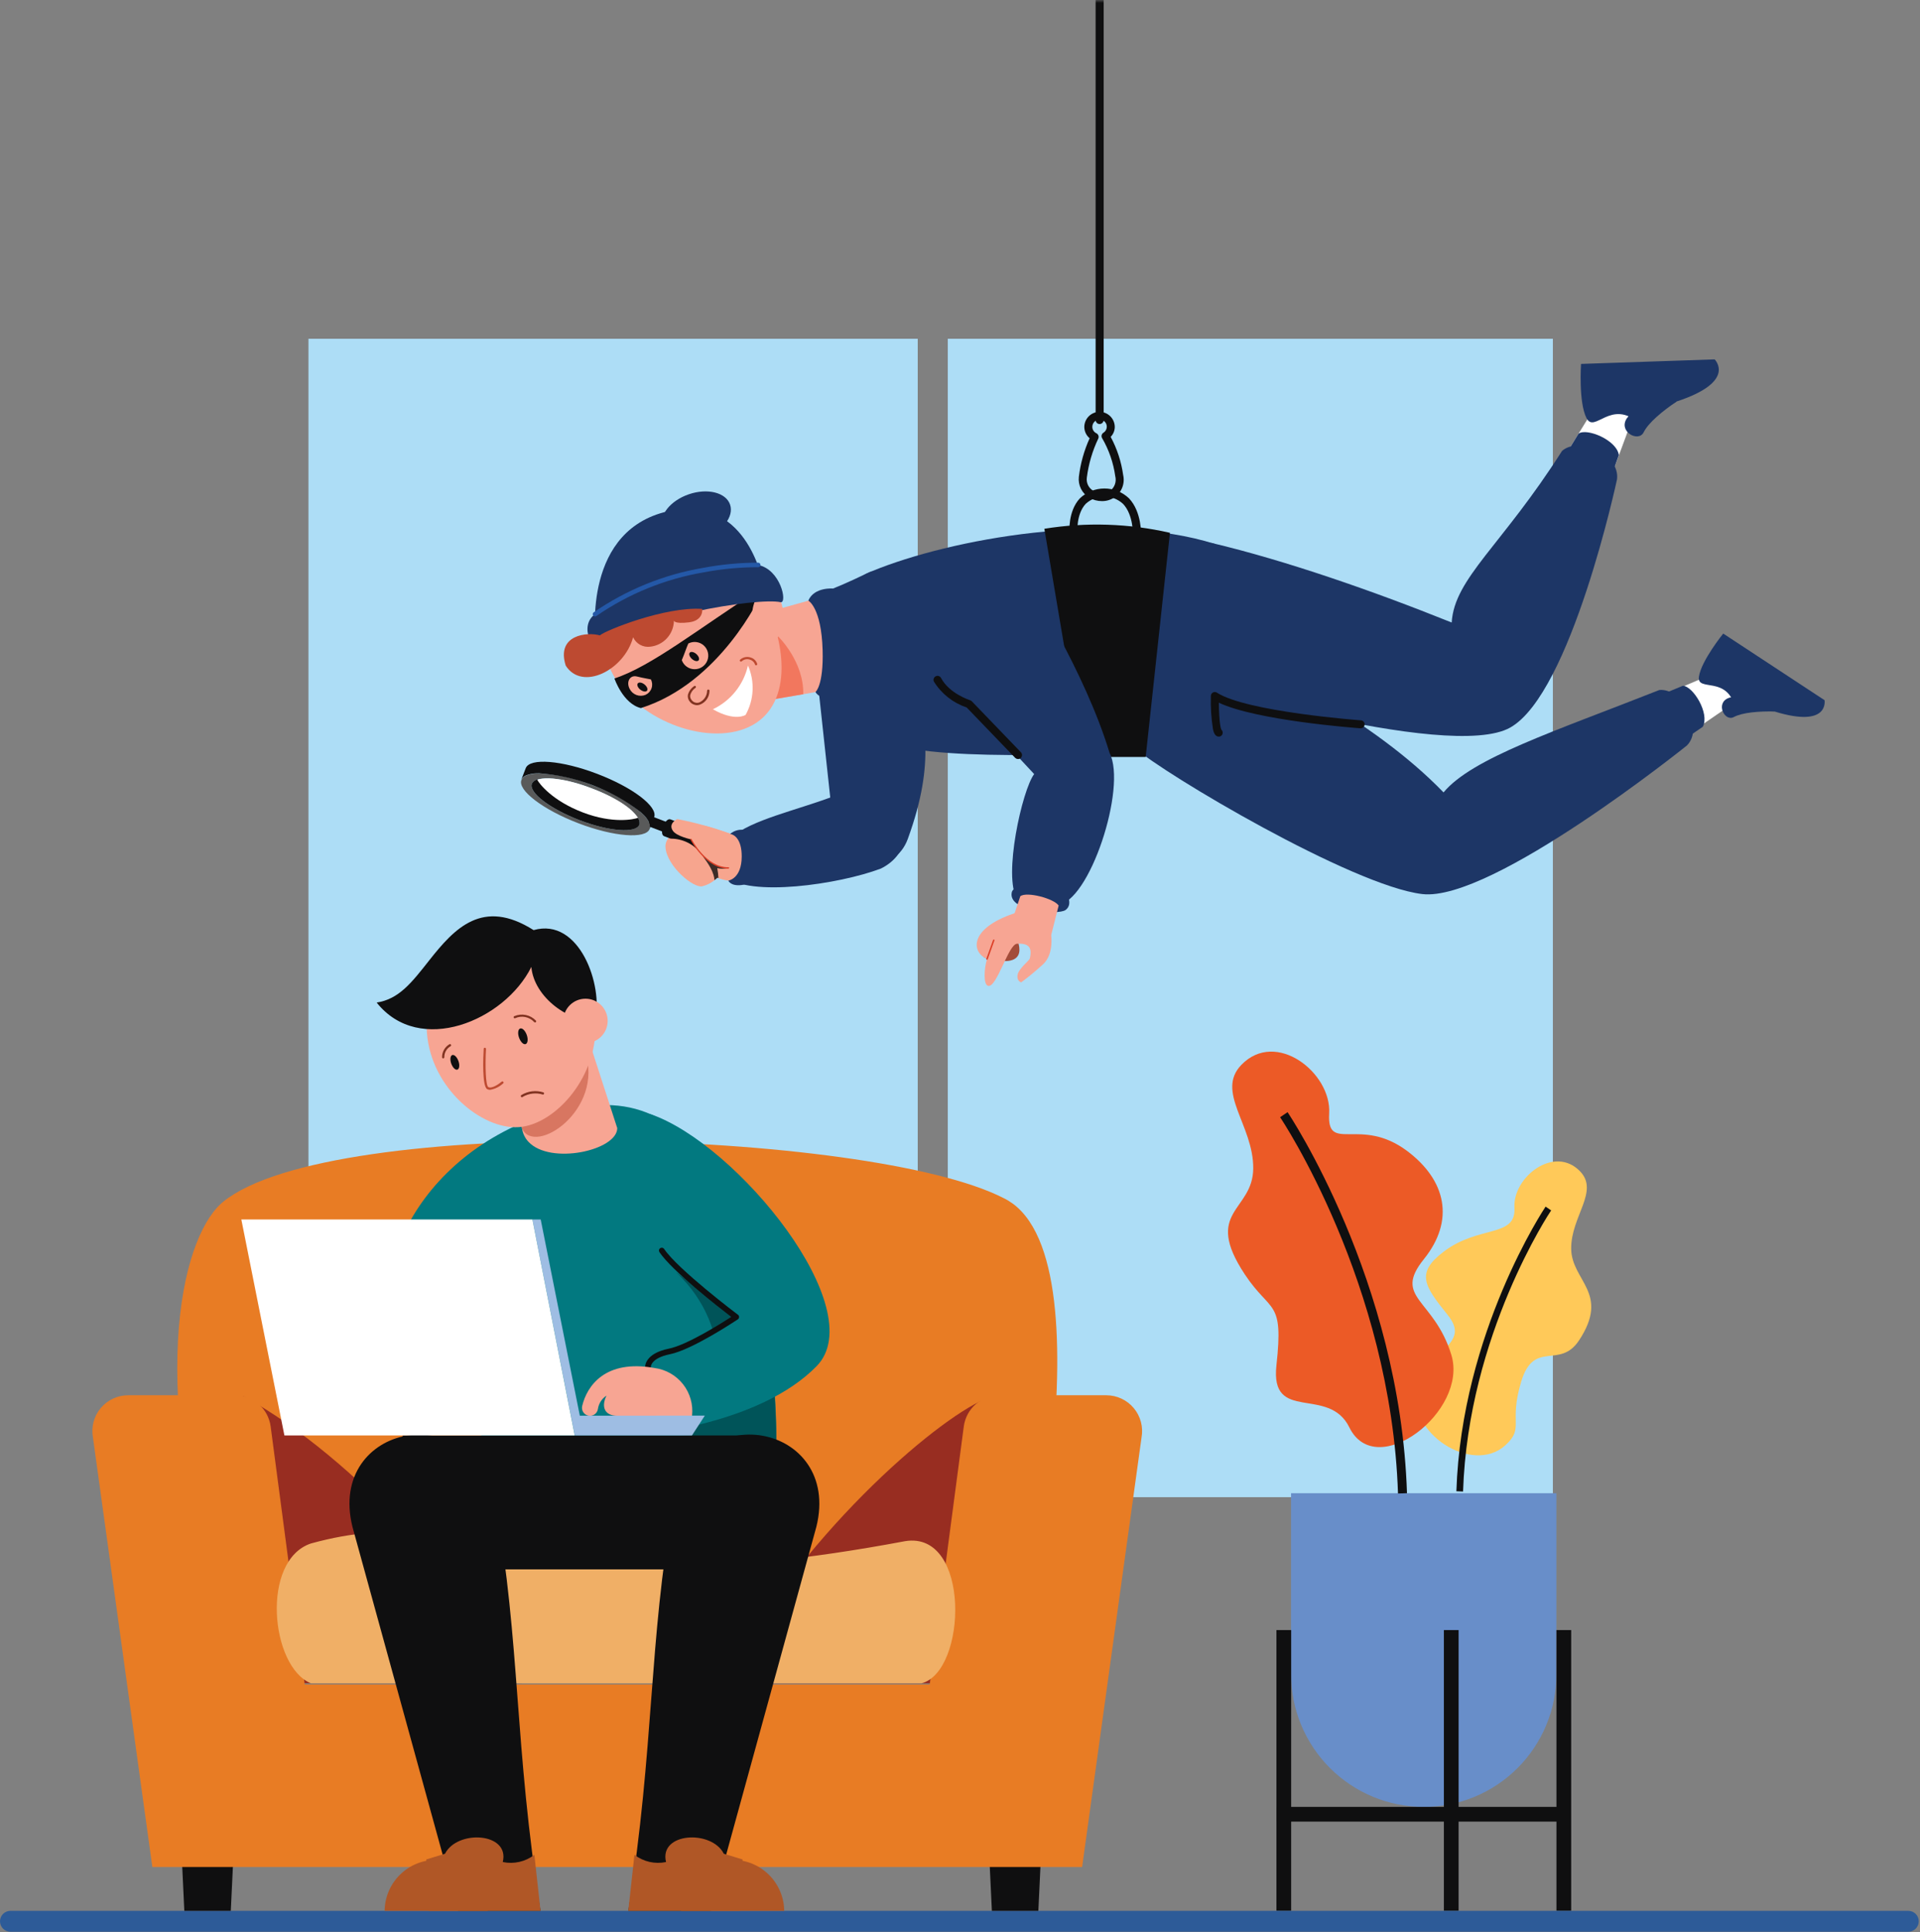 <svg width="324" height="326" viewBox="0 0 324 326" fill="none" xmlns="http://www.w3.org/2000/svg">
<rect x="0" y="0" width="324" height="326" fill="#808080" stroke="none"/>
<g clip-path="url(#clip0_0_685)">
<path d="M154.867 57.151H52.051V252.584H154.867V57.151Z" fill="#ADDDF6"/>
<path d="M262.046 57.151H159.938V252.584H262.046V57.151Z" fill="#ADDDF6"/>
<path d="M240.26 304.837C234.321 304.837 228.626 302.478 224.427 298.278C220.227 294.079 217.868 288.384 217.868 282.445V251.919H262.638V282.445C262.642 285.386 262.066 288.298 260.943 291.015C259.82 293.733 258.172 296.202 256.093 298.282C254.015 300.362 251.546 302.012 248.829 303.137C246.113 304.261 243.2 304.839 240.26 304.837Z" fill="#688EC9"/>
<path d="M217.883 275.005H215.398V322.375H217.883V275.005Z" fill="#0F0F10"/>
<path d="M265.138 275.005H262.653V322.375H265.138V275.005Z" fill="#0F0F10"/>
<path d="M246.14 275.005H243.655V322.375H246.14V275.005Z" fill="#0F0F10"/>
<path d="M262.768 304.837H215.398V307.322H262.768V304.837Z" fill="#0F0F10"/>
<path d="M266.626 197.6C269.92 200.995 265.095 205.2 265.138 210.66C265.181 216.12 271.769 218.114 266.453 226.147C263.174 231.088 258.883 225.947 256.716 233.052C254.549 240.157 257.294 240.852 254.043 243.815C248.38 248.987 237.169 241.46 239.351 234.352C241.533 227.244 248.236 226.752 244.292 221.841C240.348 216.93 238.831 214.791 243.642 211.15C249.594 206.643 255.864 208.85 255.56 203.739C255.256 198.628 262.263 193.107 266.626 197.6Z" fill="#FFC959"/>
<path d="M246.892 251.631L245.765 251.588C246.632 224.761 260.688 203.77 260.818 203.568L261.757 204.204C261.613 204.405 247.744 225.15 246.892 251.631Z" fill="#0F0F10"/>
<path d="M209.49 179.643C205.069 184.194 211.527 189.813 211.484 197.109C211.441 204.405 202.946 204.246 210.068 215.009C214.46 221.626 216.641 219.097 215.399 230.322C214.299 240.203 224.211 233.674 227.707 240.822C232.229 250.039 247.831 238.092 244.913 228.571C241.995 219.05 234.988 219.007 240.276 212.434C245.564 205.861 243.989 199.129 237.545 194.246C229.571 188.207 223.893 194.694 224.298 187.846C224.703 180.998 215.325 173.62 209.49 179.643Z" fill="#EC5A26"/>
<path d="M235.912 251.962C234.756 216.496 216.207 188.762 216.019 188.484L217.276 187.632C217.464 187.907 236.276 216.005 237.429 251.919L235.912 251.962Z" fill="#0F0F10"/>
<path d="M1.762 325.9H322.028C322.259 325.9 322.489 325.855 322.703 325.766C322.916 325.678 323.111 325.548 323.274 325.385C323.438 325.221 323.568 325.026 323.656 324.813C323.745 324.599 323.79 324.369 323.79 324.138C323.79 323.906 323.745 323.677 323.656 323.463C323.568 323.249 323.438 323.055 323.274 322.892C323.111 322.728 322.916 322.598 322.703 322.51C322.489 322.421 322.259 322.376 322.028 322.376H1.762C1.531 322.376 1.301 322.421 1.087 322.51C0.874 322.598 0.679 322.728 0.515 322.892C0.352 323.055 0.222 323.249 0.134 323.463C0.045 323.677 -0 323.906 -6.49169e-06 324.138C-0 324.369 0.045 324.599 0.134 324.813C0.222 325.026 0.352 325.221 0.515 325.385C0.679 325.548 0.874 325.678 1.087 325.766C1.301 325.855 1.531 325.9 1.762 325.9Z" fill="#2D5B98"/>
<path d="M167.378 322.374H175.222L176.031 305.312H166.569L167.378 322.374Z" fill="#0F0F10"/>
<path d="M31.104 322.374H38.948L39.757 305.312H30.295L31.104 322.374Z" fill="#0F0F10"/>
<path d="M37.937 275.726C38.804 278.413 39.748 281.163 40.769 283.975H170.946C170.946 283.975 187.746 215.599 170.946 203.089C170.458 202.733 169.941 202.418 169.4 202.15C146.777 190.52 56.067 187.79 37.647 202.757C37.511 202.865 37.38 202.981 37.257 203.104C30.468 209.33 24.56 234.192 37.937 275.726Z" fill="#E87C24"/>
<path d="M121.871 283.989H170.917L166.135 236.07C157.583 239.77 134.815 259.358 121.871 283.989Z" fill="#982D21"/>
<path d="M37.937 275.726C38.804 278.413 39.747 281.163 40.768 283.975H88.052C79.919 268.893 60.199 246.053 41.057 235.536L37.937 275.726Z" fill="#982D21"/>
<path d="M21.627 235.392H39.671C41.138 235.393 42.555 235.927 43.659 236.894C44.762 237.861 45.477 239.196 45.671 240.65L51.421 284.178H156.89L162.64 240.65C162.834 239.196 163.549 237.861 164.652 236.894C165.756 235.927 167.173 235.393 168.64 235.392H186.684C187.568 235.392 188.441 235.585 189.242 235.959C190.043 236.333 190.753 236.878 191.32 237.556C191.888 238.233 192.3 239.027 192.527 239.882C192.754 240.736 192.792 241.63 192.636 242.5L182.61 314.978H25.71L15.684 242.5C15.527 241.63 15.564 240.737 15.79 239.883C16.016 239.029 16.427 238.235 16.994 237.557C17.561 236.879 18.27 236.334 19.07 235.96C19.871 235.586 20.743 235.392 21.627 235.392Z" fill="#E87C24"/>
<path d="M52.47 260.397C43.975 263.243 45.637 281.214 52.47 283.988H155.503C163.203 282.009 163.853 258.215 152.744 260.007C84.845 272.765 81.551 252.397 52.47 260.397Z" fill="#F0AF66"/>
<path d="M131.002 242.168C131.051 246.46 130.81 250.751 130.28 255.011H81.985L79.11 207.843C81.985 190.608 89.829 186.433 102.268 186.433C113.392 186.433 120.803 195.506 125.31 207.669C129.21 218.158 130.93 230.957 131.002 242.168Z" fill="#027980"/>
<path d="M131.001 243.078L113.521 242.023C123.229 238.845 123.995 223.95 114.128 214.676L125.31 207.655C129.21 218.155 130.929 231.867 131.001 243.078Z" fill="#005459"/>
<path d="M134.339 264.762H67.957V242.167H127.751L134.339 264.762Z" fill="#0F0F10"/>
<path d="M59.476 257.582L77.303 322.36H91.203C86.797 294.796 87.794 276.868 83.648 253.984C80.019 235.205 55.156 240.174 59.476 257.582Z" fill="#0F0F10"/>
<path d="M82.302 322.374V322.244C82.242 319.977 81.3 317.823 79.675 316.24C78.051 314.658 75.873 313.772 73.605 313.772C71.337 313.772 69.159 314.658 67.534 316.24C65.91 317.823 64.968 319.977 64.908 322.244V322.374H82.302Z" fill="#B05726"/>
<path d="M71.929 313.707L75.093 312.739C77.173 308.639 86.072 309.139 84.844 314.139C85.768 314.333 86.722 314.326 87.642 314.116C88.563 313.906 89.427 313.5 90.175 312.925L91.215 322.373H72.362L71.929 313.707Z" fill="#B05726"/>
<path d="M137.762 257.582L119.937 322.361H106.037C110.443 294.797 109.446 276.869 113.593 253.985C117.219 235.205 142.081 240.174 137.762 257.582Z" fill="#0F0F10"/>
<path d="M114.937 322.374V322.244C114.997 319.977 115.939 317.823 117.563 316.24C119.188 314.658 121.366 313.772 123.634 313.772C125.902 313.772 128.08 314.658 129.705 316.24C131.329 317.823 132.271 319.977 132.331 322.244V322.374H114.937Z" fill="#B05726"/>
<path d="M125.309 313.707L122.145 312.739C120.065 308.639 111.166 309.139 112.394 314.139C111.47 314.333 110.516 314.326 109.595 314.116C108.675 313.906 107.811 313.5 107.063 312.925L106.023 322.373H124.876L125.309 313.707Z" fill="#B05726"/>
<path d="M109.721 187.949C103.206 191.907 102.267 203.649 105.621 208.333L124.228 222.187L105.289 231.938L108.366 242.007C108.366 242.007 128.143 240.407 137.822 230.464C147.095 220.959 124.442 192.962 109.721 187.949Z" fill="#027980"/>
<path d="M109.347 231.116C109.226 231.114 109.11 231.067 109.022 230.984C108.934 230.902 108.879 230.789 108.87 230.668C108.856 230.581 108.74 228.368 112.857 227.533C115.891 226.926 121.583 223.344 123.403 222.173C121.236 220.512 113.403 214.401 111.282 211.251C111.245 211.199 111.219 211.14 111.205 211.078C111.191 211.015 111.19 210.951 111.202 210.888C111.213 210.825 111.237 210.765 111.272 210.711C111.307 210.658 111.353 210.612 111.406 210.576C111.459 210.541 111.518 210.516 111.581 210.504C111.644 210.492 111.708 210.492 111.771 210.505C111.834 210.518 111.893 210.544 111.945 210.58C111.998 210.617 112.043 210.663 112.077 210.717C114.403 214.17 124.429 221.74 124.53 221.812C124.593 221.855 124.643 221.913 124.676 221.982C124.709 222.05 124.724 222.126 124.718 222.202C124.717 222.28 124.696 222.356 124.658 222.424C124.62 222.492 124.566 222.55 124.501 222.592C124.183 222.792 116.844 227.706 113.045 228.472C109.823 229.122 109.823 230.581 109.823 230.596C109.828 230.659 109.82 230.722 109.799 230.782C109.779 230.841 109.747 230.896 109.706 230.943C109.664 230.991 109.613 231.029 109.556 231.056C109.5 231.083 109.438 231.099 109.375 231.102C109.361 231.116 109.361 231.116 109.347 231.116Z" fill="#0F0F10"/>
<path d="M96.489 205.777C102.065 198.77 98.208 187.95 91.1 188.268C67.942 196.416 60.806 219.054 68.13 229.21C74.414 237.91 102.05 241.258 102.05 241.258V231.723L82.865 227.577C82.865 227.577 92.76 212.234 96.489 205.777Z" fill="#027980"/>
<path d="M116.786 238.844C116.992 236.944 116.447 235.039 115.268 233.535C114.088 232.032 112.367 231.049 110.473 230.797C102.08 229.28 99.046 233.874 98.251 237.168C98.204 237.345 98.195 237.53 98.222 237.712C98.249 237.893 98.313 238.067 98.41 238.223C98.506 238.379 98.634 238.514 98.784 238.619C98.934 238.724 99.104 238.797 99.284 238.835C99.464 238.872 99.649 238.872 99.829 238.836C100.008 238.799 100.179 238.726 100.329 238.622C100.48 238.517 100.608 238.383 100.705 238.227C100.802 238.072 100.867 237.898 100.895 237.717C100.962 237.256 101.126 236.816 101.378 236.424C101.63 236.033 101.963 235.7 102.354 235.449C101.487 237.149 101.848 238.858 104.218 238.858H116.786V238.844Z" fill="#F7A593"/>
<path d="M97.843 238.833L91.243 205.733H89.843C90.291 208.015 96.777 241.127 96.994 242.167H116.771L118.938 238.83L97.843 238.833Z" fill="#9EBDE3"/>
<path d="M89.843 205.733H40.725L47.992 242.167H96.98L89.843 205.733Z" fill="white"/>
<path d="M104.16 190.319C104.16 194.09 92.86 196.589 89.179 192.63C88.594 192.014 88.216 191.232 88.096 190.391L85.972 180.856L99.451 175.771L99.851 177.013L104.16 190.319Z" fill="#F7A593"/>
<path d="M88.096 190.391L85.972 180.856L98.728 177.418C102.022 187.242 90.248 195.101 88.096 190.391Z" fill="#D87661"/>
<path d="M100.447 172.1C101.155 181.476 93.747 189.739 87.532 190.158C81.317 190.577 72.753 183.628 72.045 174.252C71.337 164.876 77.116 156.8 84.96 156.194C92.804 155.588 99.74 162.726 100.447 172.1Z" fill="#F7A593"/>
<path d="M90.045 156.918C81.445 151.472 76.711 156.6 72.435 162.018C69.435 165.832 67.306 168.562 63.565 169.14C70.759 178.213 85.134 172.232 89.665 163.13C90.113 168.302 96.209 172.593 100.428 172.101C101.819 166.352 97.832 154.708 90.045 156.918Z" fill="#0F0F10"/>
<path d="M98.801 175.974C100.868 175.974 102.543 174.299 102.543 172.232C102.543 170.165 100.868 168.49 98.801 168.49C96.734 168.49 95.059 170.165 95.059 172.232C95.059 174.299 96.734 175.974 98.801 175.974Z" fill="#F7A593"/>
<path d="M82.706 183.861C82.535 183.868 82.365 183.828 82.215 183.746C81.334 183.269 81.536 178.401 81.623 176.913C81.635 176.869 81.661 176.83 81.697 176.803C81.734 176.776 81.778 176.762 81.824 176.764C81.869 176.766 81.912 176.783 81.947 176.812C81.981 176.842 82.005 176.882 82.013 176.927C81.854 179.86 81.955 183.153 82.403 183.399C82.995 183.717 84.194 182.879 84.613 182.518C84.631 182.494 84.655 182.474 84.682 182.46C84.709 182.446 84.738 182.438 84.769 182.437C84.799 182.436 84.829 182.443 84.857 182.455C84.885 182.468 84.909 182.487 84.928 182.51C84.948 182.534 84.961 182.561 84.968 182.591C84.975 182.621 84.975 182.651 84.969 182.681C84.962 182.711 84.949 182.738 84.93 182.762C84.911 182.786 84.886 182.805 84.859 182.818C84.255 183.363 83.508 183.725 82.706 183.861Z" fill="#BD4A31"/>
<path d="M87.59 175.063C87.85 175.785 88.341 176.276 88.702 176.146C89.063 176.016 89.15 175.323 88.89 174.6C88.63 173.877 88.139 173.386 87.778 173.517C87.417 173.648 87.33 174.341 87.59 175.063Z" fill="#0F0F10"/>
<path d="M76.148 179.441C76.394 180.12 76.856 180.568 77.188 180.452C77.52 180.336 77.607 179.686 77.361 179.007C77.115 178.328 76.653 177.88 76.321 177.996C75.989 178.112 75.906 178.762 76.148 179.441Z" fill="#0F0F10"/>
<path d="M88.081 185.118C88.049 185.117 88.019 185.109 87.991 185.094C87.963 185.078 87.94 185.057 87.922 185.031C87.892 184.989 87.88 184.936 87.888 184.885C87.896 184.834 87.924 184.787 87.965 184.756C88.516 184.416 89.135 184.198 89.778 184.118C90.421 184.039 91.074 184.099 91.692 184.294C91.736 184.31 91.772 184.343 91.794 184.385C91.815 184.427 91.82 184.475 91.808 184.52C91.795 184.566 91.766 184.605 91.726 184.63C91.686 184.655 91.638 184.664 91.592 184.655C91.029 184.483 90.437 184.429 89.853 184.498C89.268 184.567 88.704 184.757 88.197 185.055C88.188 185.077 88.171 185.095 88.15 185.107C88.129 185.118 88.105 185.122 88.081 185.118Z" fill="#803220"/>
<path d="M90.277 172.492C90.249 172.492 90.222 172.486 90.196 172.473C90.171 172.461 90.15 172.442 90.133 172.42C89.733 171.99 89.208 171.697 88.632 171.583C88.057 171.469 87.46 171.539 86.926 171.784C86.88 171.801 86.83 171.799 86.786 171.78C86.741 171.76 86.706 171.724 86.687 171.68C86.669 171.635 86.668 171.584 86.686 171.539C86.704 171.494 86.738 171.457 86.782 171.437C87.395 171.173 88.074 171.103 88.728 171.237C89.382 171.372 89.978 171.704 90.437 172.188C90.454 172.208 90.467 172.23 90.474 172.255C90.482 172.28 90.485 172.306 90.482 172.331C90.479 172.357 90.471 172.382 90.459 172.404C90.446 172.427 90.429 172.446 90.408 172.462C90.366 172.479 90.322 172.489 90.277 172.492Z" fill="#803220"/>
<path d="M74.79 178.559C74.74 178.558 74.693 178.538 74.658 178.503C74.623 178.468 74.603 178.421 74.602 178.371C74.595 177.927 74.706 177.489 74.925 177.103C75.143 176.716 75.46 176.394 75.844 176.171C75.867 176.159 75.892 176.151 75.918 176.148C75.944 176.146 75.97 176.148 75.995 176.156C76.02 176.164 76.043 176.177 76.063 176.194C76.083 176.211 76.099 176.231 76.111 176.255C76.122 176.278 76.129 176.304 76.131 176.33C76.132 176.356 76.129 176.382 76.12 176.406C76.111 176.431 76.097 176.453 76.08 176.473C76.062 176.492 76.041 176.507 76.017 176.518C75.695 176.706 75.429 176.977 75.246 177.302C75.064 177.626 74.971 177.994 74.977 178.367C74.977 178.417 74.958 178.465 74.923 178.501C74.888 178.537 74.84 178.558 74.79 178.559Z" fill="#803220"/>
<mask id="mask0_0_685" style="mask-type:luminance" maskUnits="userSpaceOnUse" x="52" y="0" width="272" height="178">
<path d="M323.805 0H52.051V177.418H323.805V0Z" fill="white"/>
</mask>
<g mask="url(#mask0_0_685)">
<path d="M138.211 117.032L140.681 139.886C142.371 147.644 150.981 147.615 153.192 141.533C158.104 128.04 155.634 122.033 154.839 114.46C153.307 100.346 136.679 102.918 138.211 117.032Z" fill="#1D3666"/>
<path d="M281.42 116.93L289.207 113.607C292.038 111.845 295.231 116.959 292.4 118.721L285.494 123.464C283.688 124.601 279.614 118.057 281.42 116.93Z" fill="white"/>
<path d="M299.449 120.036L292.849 119.545C291.549 113.795 286.305 116.845 286.695 114.156C287.085 111.467 290.795 106.889 290.795 106.889L307.895 118.128C307.885 118.144 308.767 122.897 299.449 120.036Z" fill="#1D3666"/>
<path d="M299.449 120.036C296.805 119.978 294.032 120.195 292.572 120.975C290.998 121.813 289.408 118.548 291.777 117.725C293.142 117.328 294.594 117.334 295.955 117.744C297.317 118.155 298.53 118.951 299.449 120.036Z" fill="#1D3666"/>
<path d="M203.423 106.528C214.243 113.361 231.392 121.09 243.599 133.687C248.399 127.894 262.379 123.372 280.019 116.409C283.833 116.062 287.632 122.679 284.685 125.756C284.685 125.756 251.761 152.222 240.002 150.835C228.243 149.448 196.388 130.567 191.418 126.117C184.844 120.267 183.298 98.236 203.423 106.528Z" fill="#1D3666"/>
<path d="M280.538 117.118L283.976 115.702C285.676 115.716 288.57 120.368 287.342 122.622L284.077 124.847L280.538 117.118Z" fill="#1D3666"/>
<path d="M264.199 76.696L269.099 68.75C270.529 65.37 276.655 67.941 275.224 71.321L272.017 79.989C271.119 82.142 263.289 78.849 264.199 76.696Z" fill="white"/>
<path d="M204.492 91.605C216.945 94.567 231.652 99.666 244.971 105.026C245.433 97.526 253.422 92.082 263.593 76.075C266.468 73.547 273.431 76.667 272.868 80.886C272.868 80.886 265.154 116.959 254.839 122.752C244.524 128.545 198.584 114.835 192.444 112.22C187.488 110.111 182.779 90.262 204.492 91.605Z" fill="#1D3666"/>
<path d="M264.43 76.335L266.38 73.157C267.767 72.157 272.838 74.24 273.18 76.783L271.851 80.496L264.43 76.335Z" fill="#1D3666"/>
<path d="M205.662 124.269C204.954 124.269 204.762 123.359 204.68 122.969C204.395 121.135 204.279 119.278 204.333 117.422C204.332 117.301 204.364 117.182 204.425 117.078C204.486 116.974 204.574 116.888 204.68 116.83C204.784 116.771 204.904 116.742 205.024 116.747C205.144 116.752 205.26 116.791 205.359 116.859C210.386 120.095 229.459 121.511 229.644 121.525C229.733 121.53 229.821 121.552 229.902 121.592C229.983 121.631 230.055 121.686 230.114 121.753C230.173 121.82 230.218 121.899 230.247 121.984C230.275 122.069 230.287 122.159 230.28 122.248C230.273 122.337 230.249 122.425 230.208 122.505C230.167 122.584 230.111 122.655 230.042 122.713C229.974 122.771 229.894 122.815 229.809 122.841C229.723 122.868 229.633 122.877 229.544 122.869C228.793 122.811 212.049 121.569 205.679 118.549C205.722 121.944 205.997 122.883 206.098 123.1C206.171 123.163 206.229 123.241 206.269 123.328C206.309 123.415 206.329 123.51 206.329 123.606C206.332 123.694 206.316 123.782 206.283 123.864C206.251 123.945 206.201 124.02 206.139 124.082C206.076 124.144 206.002 124.193 205.92 124.225C205.838 124.257 205.75 124.272 205.662 124.269Z" fill="#0F0F10"/>
<path d="M282.952 67.725L276.697 71.481C271.872 67.133 269.097 73.215 267.726 70.542C266.355 67.869 266.801 61.397 266.801 61.397L289.352 60.631C289.351 60.646 293.165 64.374 282.952 67.725Z" fill="#1D3666"/>
<path d="M282.951 67.726C280.539 69.358 278.169 71.309 277.36 72.941C276.479 74.704 272.968 72.768 274.572 70.514C275.551 69.291 276.863 68.377 278.35 67.882C279.836 67.388 281.434 67.333 282.951 67.726Z" fill="#1D3666"/>
<path d="M147.152 96.359C141.272 98.15 132.547 116.18 144.783 123.49C154.183 129.11 177.721 126.798 193.383 127.419L205.012 91.765C187.025 86.102 160.476 90.884 147.152 96.359Z" fill="#1D3666"/>
<path d="M197.427 89.887L193.334 127.708H182.734L176.234 89.208C183.276 88.071 190.472 88.301 197.427 89.887Z" fill="#0F0F10"/>
<path d="M125.05 114.042C125.816 116.512 127.304 118.419 129.312 118.188L135.553 117.119L147.876 114.966C151.834 114.388 147.601 98.743 143.629 99.32L127.723 103.77C124.385 104.131 123.735 109.913 125.05 114.042Z" fill="#F7A593"/>
<path d="M136.405 101.329C136.405 101.329 138.605 102.485 138.817 109.665C138.99 115.689 137.617 116.744 137.617 116.744C137.617 116.744 138.253 118.218 140.954 117.481C145.981 118.189 150.792 117.987 153.696 113.927C156.759 109.665 154.288 94.872 146.343 96.707C142.919 98.368 140.579 99.293 140.579 99.293C140.579 99.293 137.387 99.003 136.405 101.329Z" fill="#1D3666"/>
<path d="M125.05 114.042C125.816 116.512 127.304 118.419 129.312 118.188L135.553 117.119C135.653 111.543 131.32 107.382 131.32 107.382L125.05 114.042Z" fill="#F2775E"/>
<path d="M103.538 113.969C107.901 121.842 120.123 126.147 126.985 122.334C133.847 118.521 132.735 108.046 128.372 100.187C124.009 92.328 114.908 89.02 108.046 92.834C101.184 96.648 99.161 106.095 103.538 113.969Z" fill="#F7A593"/>
<path d="M127.924 99.609C118.086 105.909 109.895 112.452 103.683 114.46C103.683 114.46 105.128 118.722 108.147 119.46C121.568 115.227 128.358 100.434 128.358 100.434L127.924 99.609Z" fill="#0F0F10"/>
<path d="M127.1 105.301C127.606 107.121 128.834 107.627 130.452 106.688C131.147 106.205 131.669 105.513 131.945 104.713C132.22 103.913 132.233 103.046 131.983 102.238C131.923 101.867 131.785 101.514 131.579 101.2C131.372 100.887 131.102 100.62 130.786 100.419C130.469 100.217 130.114 100.084 129.742 100.029C129.371 99.974 128.992 99.998 128.631 100.1C127.201 100.505 126.594 103.481 127.1 105.301Z" fill="#F7A593"/>
<path d="M117.61 118.965C117.375 118.962 117.144 118.905 116.934 118.8C116.723 118.695 116.54 118.544 116.396 118.358C116.267 118.206 116.172 118.028 116.117 117.836C116.063 117.644 116.049 117.443 116.078 117.246C116.237 116.638 116.612 116.109 117.133 115.758C117.152 115.741 117.175 115.728 117.2 115.72C117.225 115.712 117.251 115.71 117.277 115.713C117.302 115.715 117.327 115.724 117.35 115.737C117.372 115.75 117.392 115.767 117.407 115.788C117.422 115.809 117.433 115.833 117.438 115.859C117.443 115.884 117.443 115.91 117.438 115.936C117.433 115.961 117.422 115.985 117.407 116.006C117.392 116.027 117.372 116.045 117.35 116.058C116.921 116.35 116.608 116.785 116.469 117.286C116.451 117.433 116.463 117.582 116.506 117.723C116.548 117.865 116.619 117.996 116.715 118.109C116.853 118.299 117.047 118.441 117.269 118.516C117.492 118.591 117.732 118.595 117.957 118.528C118.353 118.367 118.694 118.094 118.938 117.743C119.181 117.391 119.317 116.976 119.329 116.549C119.326 116.52 119.33 116.49 119.341 116.462C119.351 116.434 119.367 116.409 119.389 116.389C119.41 116.368 119.435 116.352 119.463 116.343C119.491 116.333 119.521 116.33 119.55 116.333C119.58 116.336 119.608 116.346 119.633 116.361C119.658 116.377 119.68 116.398 119.696 116.423C119.712 116.447 119.722 116.475 119.726 116.505C119.73 116.534 119.728 116.564 119.719 116.592C119.711 117.097 119.549 117.588 119.255 117.999C118.96 118.41 118.548 118.722 118.072 118.892C117.923 118.942 117.767 118.967 117.61 118.965Z" fill="#803220"/>
<path d="M115.052 111.368C115.208 111.811 115.495 112.195 115.876 112.469C116.256 112.744 116.711 112.896 117.18 112.904C117.649 112.912 118.11 112.777 118.5 112.516C118.89 112.256 119.191 111.882 119.362 111.445C119.534 111.009 119.568 110.53 119.459 110.074C119.351 109.617 119.106 109.205 118.757 108.892C118.407 108.578 117.97 108.38 117.505 108.322C117.039 108.264 116.567 108.35 116.152 108.568C115.745 109.5 115.543 110.227 115.052 111.368Z" fill="#F7A593"/>
<path d="M106.254 116.222C106.492 116.698 106.901 117.066 107.4 117.252C107.899 117.438 108.45 117.427 108.941 117.222C109.175 117.115 109.385 116.962 109.558 116.772C109.731 116.581 109.864 116.358 109.948 116.115C110.032 115.872 110.066 115.614 110.048 115.357C110.029 115.101 109.959 114.851 109.841 114.622C108.974 114.434 108.656 114.422 107.486 114.131C106.283 113.824 105.633 115.052 106.254 116.222Z" fill="#F7A593"/>
<path d="M116.772 111.181C117.191 111.542 117.682 111.643 117.884 111.412C118.086 111.181 117.913 110.704 117.508 110.343C117.103 109.982 116.598 109.881 116.396 110.112C116.194 110.343 116.367 110.82 116.772 111.181Z" fill="#0F0F10"/>
<path d="M108.057 116.352C108.49 116.684 108.996 116.771 109.184 116.525C109.372 116.279 109.184 115.817 108.751 115.47C108.318 115.123 107.812 115.051 107.624 115.297C107.436 115.543 107.627 116.02 108.057 116.352Z" fill="#0F0F10"/>
<path d="M126.219 112.278C125.855 113.877 125.133 115.372 124.107 116.651C123.081 117.93 121.778 118.959 120.296 119.66C124.052 121.798 125.815 120.613 125.815 120.613C126.524 119.35 126.929 117.94 126.999 116.493C127.07 115.047 126.802 113.604 126.219 112.278Z" fill="white"/>
<path d="M127.592 112.249C127.547 112.25 127.503 112.234 127.468 112.205C127.433 112.176 127.411 112.135 127.404 112.09C127.337 111.901 127.226 111.73 127.081 111.592C126.935 111.453 126.759 111.352 126.566 111.295C126.33 111.208 126.074 111.187 125.827 111.236C125.58 111.284 125.352 111.4 125.166 111.57C125.147 111.587 125.125 111.6 125.101 111.609C125.077 111.617 125.051 111.621 125.026 111.62C125 111.618 124.975 111.612 124.952 111.601C124.929 111.59 124.909 111.575 124.892 111.556C124.874 111.537 124.861 111.514 124.853 111.49C124.844 111.466 124.841 111.441 124.842 111.415C124.843 111.39 124.85 111.365 124.861 111.342C124.872 111.319 124.887 111.298 124.906 111.281C125.147 111.069 125.439 110.925 125.754 110.864C126.069 110.803 126.395 110.827 126.697 110.934C126.954 111.009 127.188 111.147 127.377 111.337C127.567 111.526 127.705 111.76 127.78 112.017C127.785 112.042 127.784 112.067 127.779 112.092C127.773 112.117 127.763 112.14 127.748 112.16C127.733 112.18 127.714 112.197 127.692 112.21C127.67 112.223 127.646 112.231 127.621 112.234C127.621 112.249 127.607 112.249 127.592 112.249Z" fill="#BD4A31"/>
<path d="M128.834 98.713C116.872 99.58 110.184 101.602 100.519 107.613C100.519 107.613 98.135 88.934 113.419 86.113C126.407 83.718 128.834 98.713 128.834 98.713Z" fill="#1D3666"/>
<path d="M101.646 109.36C106.646 104.188 127.91 100.721 131.767 101.602C132.879 101.66 131.724 96.083 127.939 95.318C125.656 94.856 110.126 96.705 100.404 103.625C97.514 105.677 100.288 110.502 101.646 109.36Z" fill="#1D3666"/>
<path d="M118.767 90.771C121.914 89.692 123.899 87.165 123.2 85.127C122.501 83.089 119.384 82.312 116.236 83.391C113.089 84.469 111.104 86.996 111.803 89.034C112.502 91.072 115.619 91.85 118.767 90.771Z" fill="#1D3666"/>
<path d="M100.417 104C100.356 103.998 100.295 103.983 100.241 103.955C100.186 103.928 100.137 103.889 100.099 103.841C100.068 103.801 100.047 103.755 100.034 103.705C100.022 103.656 100.02 103.605 100.028 103.555C100.036 103.505 100.055 103.458 100.082 103.415C100.109 103.372 100.144 103.336 100.186 103.307C105.715 99.492 112.012 96.932 118.634 95.807C121.706 95.222 124.825 94.928 127.952 94.926C128.053 94.928 128.15 94.971 128.22 95.044C128.291 95.117 128.329 95.215 128.328 95.316C128.328 95.367 128.318 95.417 128.298 95.463C128.278 95.51 128.249 95.552 128.213 95.587C128.177 95.622 128.133 95.65 128.086 95.668C128.039 95.686 127.989 95.694 127.938 95.692C124.855 95.692 121.779 95.983 118.75 96.559C112.246 97.665 106.063 100.18 100.634 103.927C100.57 103.97 100.495 103.996 100.417 104Z" fill="#2458A7"/>
<path d="M118.505 102.729C118.505 102.729 118.78 104.694 116.251 104.997C113.722 105.3 113.723 104.697 113.723 104.697C113.712 105.792 113.3 106.844 112.565 107.656C111.831 108.468 110.824 108.983 109.736 109.103C109.146 109.184 108.546 109.073 108.024 108.787C107.502 108.501 107.085 108.055 106.836 107.514C105.336 113.076 98.236 116.644 95.467 112.296C93.806 107.037 99.167 106.59 101.231 107.196C102.026 106.418 112.192 102.296 118.505 102.729Z" fill="#BD4A31"/>
<path d="M142.574 133.558C137.157 135.958 129.139 137.618 124.935 140.189L122.392 147.846C126.423 151.4 141.548 149.218 148.656 146.531C157.252 142.269 151.17 129.311 142.574 133.558Z" fill="#1D3666"/>
<path d="M124.559 141.102C125.152 141.419 125.662 141.871 126.047 142.422C126.432 142.973 126.682 143.607 126.776 144.273C126.871 144.939 126.807 145.617 126.59 146.253C126.373 146.89 126.008 147.466 125.527 147.935C124.227 149.149 121.901 148.397 121.251 148.152C121.151 148.109 121.078 148.08 121.078 148.08C120.919 148.231 120.75 148.372 120.572 148.499C119.967 148.989 119.262 149.339 118.506 149.525C117.018 149.857 112.612 146.217 112.306 143.025C112 139.833 118.099 139.384 118.576 139.269C119.053 139.154 124.559 141.102 124.559 141.102Z" fill="#F7A58E"/>
<path opacity="0.8" d="M117.624 143.382C121.438 145.882 122.854 145.882 124.038 145.693C123.642 146.061 123.16 146.325 122.636 146.458C122.112 146.592 121.562 146.592 121.038 146.459C121.141 147.018 121.208 147.582 121.238 148.149C121.138 148.106 121.065 148.077 121.065 148.077C120.906 148.228 120.737 148.368 120.559 148.496C120.557 148.308 120.557 146.488 117.624 143.382Z" fill="#0E0E0E"/>
<path d="M109.942 137.707L109.313 139.353L113.118 140.807L113.747 139.162L109.942 137.707Z" fill="#0F0F10"/>
<path d="M122.912 145.214C123.952 145.604 125.036 142.787 123.995 142.383L113.146 138.237C112.236 137.89 111.152 140.707 112.063 141.068L122.912 145.214Z" fill="#0F0F10"/>
<path d="M97.601 138.89C103.567 141.172 108.97 141.59 109.635 139.843C109.694 139.651 109.712 139.449 109.687 139.249C109.663 139.05 109.596 138.858 109.491 138.687C109.246 138.201 108.918 137.761 108.523 137.387C108.407 137.271 108.277 137.17 108.147 137.04C105.726 135.081 102.991 133.547 100.057 132.504C97.172 131.312 94.102 130.628 90.984 130.481C90.796 130.496 90.623 130.467 90.464 130.496C89.921 130.516 89.384 130.623 88.875 130.814C88.683 130.873 88.505 130.972 88.353 131.104C88.202 131.236 88.079 131.398 87.994 131.58C87.3 133.299 91.606 136.593 97.601 138.89ZM97.801 138.37C92.788 136.463 89.191 133.689 89.754 132.23C89.774 132.168 89.804 132.11 89.841 132.057C90.064 131.759 90.387 131.554 90.751 131.479C91.585 131.287 92.445 131.243 93.294 131.349C95.54 131.602 97.741 132.156 99.838 132.996C101.954 133.762 103.956 134.811 105.79 136.116C106.489 136.607 107.1 137.213 107.596 137.908C107.819 138.207 107.926 138.576 107.896 138.948C107.896 139.013 107.881 139.077 107.853 139.136C107.309 140.609 102.787 140.276 97.803 138.369L97.801 138.37Z" fill="#595A5A"/>
<path d="M109.49 138.673C109.595 138.845 109.661 139.036 109.686 139.235C109.711 139.435 109.694 139.637 109.635 139.829L110.386 137.879C111.065 136.102 106.76 132.837 100.779 130.555C94.798 128.273 89.395 127.825 88.716 129.602L87.965 131.552C88.052 131.371 88.175 131.21 88.327 131.078C88.478 130.947 88.655 130.847 88.846 130.786C89.355 130.595 89.892 130.488 90.435 130.468C90.594 130.454 90.767 130.468 90.955 130.454C97.195 130.913 103.162 133.193 108.117 137.013C108.247 137.143 108.392 137.244 108.493 137.36C108.905 137.731 109.244 138.176 109.49 138.673Z" fill="#0F0F10"/>
<path d="M97.801 138.369C102.785 140.276 107.307 140.608 107.87 139.149C107.898 139.09 107.913 139.026 107.913 138.961C107.943 138.589 107.836 138.22 107.613 137.921C106.746 138.123 105.85 138.162 104.969 138.037C100.551 137.448 96.331 135.835 92.646 133.327C91.909 132.829 91.268 132.203 90.753 131.478C90.387 131.547 90.061 131.754 89.843 132.056C89.8 132.106 89.77 132.165 89.756 132.229C89.194 133.688 92.791 136.448 97.801 138.369Z" fill="#0F0F10"/>
<path d="M98.367 137.069C103.481 139.019 107.006 138.225 107.667 137.969C106.078 135.629 102.336 133.953 99.909 133.028C94.015 130.774 91.309 131.328 90.663 131.554C90.985 132.201 93.181 135.09 98.367 137.069Z" fill="white"/>
<path d="M113.16 141.489C114.151 141.481 115.131 141.704 116.022 142.14C116.912 142.576 117.688 143.214 118.289 144.003C120.225 146.676 119.661 148.539 118.405 148.496C117.149 148.453 113.593 142.385 113.16 141.489Z" fill="#F7A58E"/>
<path d="M123.139 146.373C119.209 146.662 116.595 141.606 116.595 141.606C116.595 141.606 114.168 141.086 113.547 140.161C112.695 138.919 114.284 138.182 114.284 138.182C117.323 138.769 120.31 139.605 123.212 140.682C123.818 140.96 124.322 141.42 124.656 141.997C124.99 142.574 125.137 143.24 125.076 143.904C124.862 146.233 123.139 146.373 123.139 146.373Z" fill="#F7A58E"/>
<path d="M123.042 146.431C123.042 146.416 123.039 146.401 123.034 146.386C123.028 146.372 123.019 146.359 123.009 146.348C122.998 146.338 122.985 146.329 122.971 146.323C122.957 146.318 122.941 146.315 122.926 146.315C119.17 146.373 116.726 141.615 116.714 141.577C116.708 141.563 116.7 141.551 116.689 141.54C116.678 141.53 116.665 141.522 116.651 141.517C116.637 141.512 116.622 141.51 116.607 141.511C116.592 141.512 116.578 141.516 116.565 141.523C116.552 141.53 116.54 141.54 116.531 141.552C116.522 141.563 116.515 141.577 116.511 141.592C116.508 141.606 116.507 141.621 116.51 141.636C116.512 141.651 116.518 141.665 116.526 141.677C116.555 141.72 119.054 146.603 122.94 146.546C122.965 146.537 122.987 146.521 123.005 146.501C123.023 146.481 123.036 146.457 123.042 146.431Z" fill="#DC3E26"/>
<path d="M123.212 140.692C123.554 140.399 123.958 140.188 124.394 140.076C124.829 139.963 125.285 139.951 125.726 140.042C127.026 140.442 128.514 143.48 128.037 145.459C127.531 147.568 126.968 149.1 125.119 149.316C123.27 149.532 122.909 148.565 122.909 148.565C122.909 148.565 125.148 148.265 125.163 144.52C125.18 141.518 123.851 140.767 123.212 140.692Z" fill="#1D3666"/>
<path d="M163.506 118.777L174.514 130.594C172.491 133.252 169.227 147.901 171.653 151.7L178.371 152.682C183.817 152.408 190.217 132.804 187.241 127.025C183.051 113.156 173.286 98.074 173.286 98.074C166.034 94.595 147.466 108.146 163.506 118.777Z" fill="#1D3666"/>
<path d="M180.106 150.98C180.106 150.98 181.031 152.627 179.817 153.522C178.603 154.417 170.08 153.811 170.73 150.575C171.139 148.467 179.008 149.348 180.106 150.98Z" fill="#1D3666"/>
<path d="M178.647 152.772L177.39 157.742C176.407 160.169 170.831 156.456 171.134 154.304L172.174 151.212C173.205 150.36 177.866 151.588 178.647 152.772Z" fill="#F7A593"/>
<path d="M171.467 158.118C171.467 158.118 174.587 163.969 166.151 161.571C162.149 157.626 170.181 155.604 171.467 158.118Z" fill="#A34C39"/>
<path d="M177.346 157.467C177.346 157.467 177.982 160.905 175.988 162.711C174.822 163.779 173.602 164.786 172.333 165.73C172.333 165.73 171.553 165.542 171.712 164.488C171.871 163.434 173.677 162.088 173.778 161.7C174.284 159.649 173.378 159.129 171.625 159.215C170.166 159.287 168.23 166.64 166.757 166.323C165.876 166.135 166.092 163.231 166.569 161.787C163.869 160.646 163.55 156.658 171.076 154.116C176.595 151.861 177.346 157.467 177.346 157.467Z" fill="#F7A593"/>
<path d="M166.555 161.917H166.512C166.497 161.911 166.483 161.903 166.471 161.892C166.459 161.881 166.45 161.867 166.443 161.852C166.436 161.838 166.433 161.822 166.432 161.805C166.432 161.789 166.434 161.773 166.44 161.758L167.581 158.58C167.593 158.549 167.616 158.525 167.646 158.511C167.676 158.498 167.709 158.496 167.74 158.508C167.771 158.52 167.796 158.543 167.809 158.573C167.823 158.602 167.824 158.636 167.812 158.667L166.671 161.845C166.662 161.868 166.646 161.887 166.625 161.9C166.604 161.913 166.58 161.919 166.555 161.917Z" fill="#DC3E26"/>
<path d="M171.799 128.056C171.616 128.052 171.441 127.981 171.308 127.856L163.131 119.361C160.843 118.595 158.892 117.058 157.612 115.013C157.528 114.856 157.509 114.672 157.561 114.501C157.612 114.33 157.729 114.187 157.887 114.102C158.044 114.018 158.228 114 158.399 114.051C158.569 114.103 158.713 114.22 158.797 114.377C160.197 117.021 163.651 118.119 163.697 118.133C163.805 118.168 163.904 118.227 163.986 118.306L172.278 126.916C172.401 127.045 172.469 127.217 172.466 127.395C172.463 127.574 172.391 127.744 172.264 127.869C172.204 127.931 172.132 127.98 172.052 128.012C171.971 128.045 171.885 128.06 171.799 128.056Z" fill="#0F0F10"/>
<path d="M191.85 91.057H191.821C191.732 91.054 191.645 91.034 191.564 90.996C191.483 90.959 191.411 90.905 191.352 90.839C191.292 90.773 191.247 90.695 191.218 90.611C191.19 90.527 191.178 90.438 191.185 90.349C191.185 90.32 191.315 86.882 189.509 85.004C188.648 84.212 187.52 83.773 186.35 83.776C185.18 83.778 184.054 84.222 183.196 85.018C181.596 86.766 181.809 89.756 181.824 89.785C181.832 89.874 181.823 89.964 181.796 90.05C181.77 90.135 181.726 90.215 181.668 90.284C181.61 90.352 181.539 90.408 181.46 90.449C181.38 90.49 181.292 90.514 181.203 90.521C181.114 90.528 181.024 90.516 180.939 90.488C180.854 90.459 180.775 90.414 180.708 90.355C180.641 90.296 180.586 90.224 180.547 90.143C180.508 90.062 180.485 89.975 180.48 89.885C180.465 89.74 180.205 86.259 182.214 84.092C183.327 83.021 184.81 82.42 186.354 82.415C187.899 82.409 189.386 83 190.506 84.063C192.706 86.363 192.557 90.232 192.557 90.391C192.541 90.569 192.461 90.736 192.33 90.859C192.2 90.981 192.029 91.052 191.85 91.057Z" fill="#0F0F10"/>
<path d="M185.566 71.539C185.477 71.539 185.388 71.522 185.306 71.488C185.224 71.454 185.149 71.403 185.086 71.34C185.022 71.277 184.973 71.202 184.938 71.12C184.904 71.038 184.887 70.949 184.887 70.86V-50.101C184.887 -50.19 184.904 -50.279 184.938 -50.361C184.973 -50.443 185.022 -50.518 185.086 -50.581C185.149 -50.645 185.224 -50.694 185.306 -50.729C185.388 -50.763 185.477 -50.78 185.566 -50.78C185.655 -50.78 185.744 -50.763 185.826 -50.729C185.908 -50.694 185.983 -50.645 186.046 -50.581C186.109 -50.518 186.16 -50.443 186.194 -50.361C186.228 -50.279 186.245 -50.19 186.245 -50.101V70.86C186.24 71.038 186.166 71.208 186.04 71.334C185.914 71.46 185.744 71.534 185.566 71.539Z" fill="#0F0F10"/>
<path d="M185.956 84.541C185.204 84.544 184.466 84.345 183.818 83.963C183.217 83.611 182.73 83.092 182.417 82.469C182.105 81.846 181.979 81.146 182.056 80.453C182.326 78.201 182.94 76.004 183.876 73.938C183.593 73.701 183.366 73.405 183.21 73.07C183.055 72.736 182.975 72.371 182.976 72.002C182.989 71.329 183.266 70.688 183.747 70.216C184.228 69.745 184.874 69.481 185.547 69.481C186.221 69.481 186.867 69.745 187.348 70.216C187.829 70.688 188.106 71.329 188.119 72.002C188.121 72.638 187.872 73.249 187.426 73.702C188.506 75.708 189.22 77.889 189.535 80.145C189.695 80.845 189.641 81.577 189.381 82.247C189.121 82.916 188.667 83.492 188.076 83.901C187.452 84.327 186.712 84.551 185.956 84.541ZM185.556 70.788C185.395 70.788 185.235 70.82 185.086 70.881C184.937 70.943 184.801 71.033 184.687 71.147C184.573 71.261 184.483 71.397 184.421 71.546C184.36 71.695 184.328 71.855 184.328 72.016C184.329 72.244 184.394 72.466 184.517 72.658C184.64 72.85 184.815 73.003 185.021 73.099C185.176 73.178 185.295 73.313 185.354 73.477C185.413 73.64 185.408 73.82 185.339 73.98C184.348 76.059 183.694 78.283 183.403 80.568C183.341 81.008 183.412 81.458 183.608 81.857C183.804 82.256 184.116 82.587 184.503 82.807C184.931 83.062 185.42 83.197 185.919 83.197C186.418 83.197 186.907 83.062 187.335 82.807C187.707 82.53 187.987 82.148 188.142 81.711C188.296 81.273 188.317 80.8 188.202 80.351C187.887 78.079 187.131 75.89 185.977 73.908C185.89 73.759 185.864 73.582 185.905 73.414C185.945 73.247 186.049 73.101 186.194 73.008C186.419 72.871 186.592 72.665 186.688 72.42C186.783 72.175 186.796 71.906 186.724 71.653C186.652 71.4 186.498 71.178 186.288 71.021C186.077 70.864 185.821 70.78 185.558 70.783L185.556 70.788Z" fill="#0F0F10"/>
</g>
</g>
<defs>
<clipPath id="clip0_0_685">
<rect width="323.805" height="325.9" fill="white"/>
</clipPath>
</defs>
</svg>
